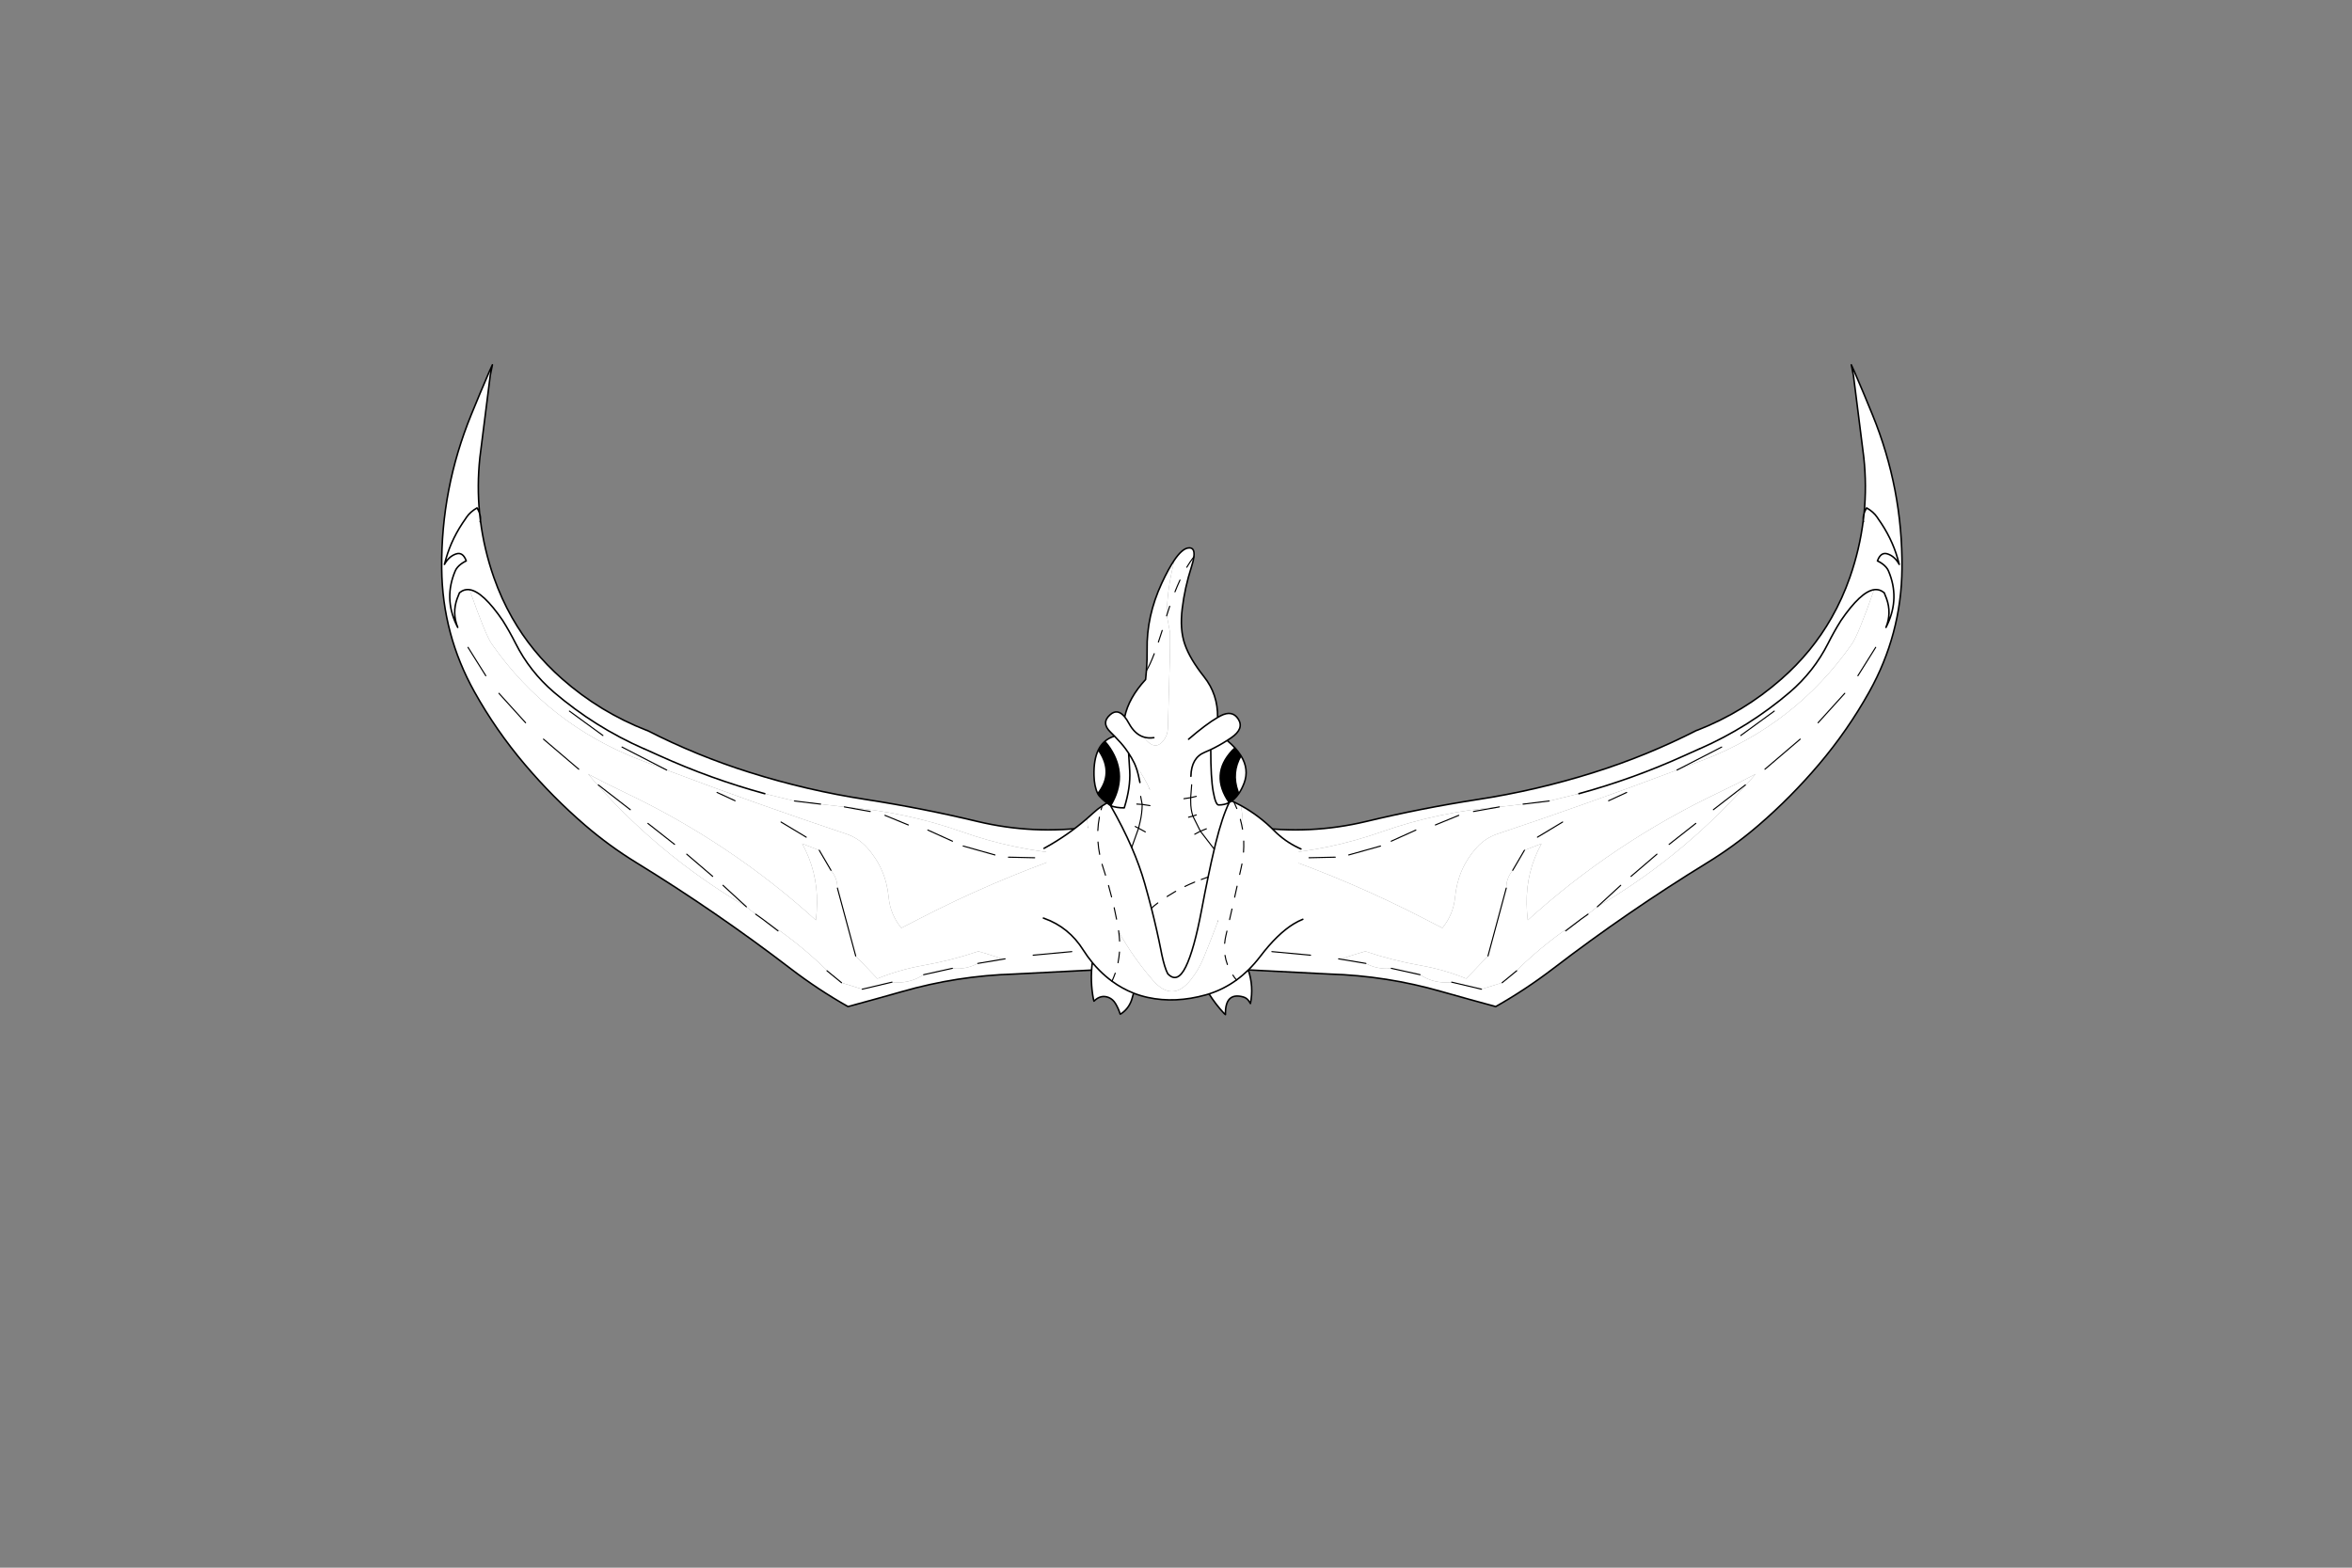 <?xml version="1.0" encoding="utf-8"?>
<!DOCTYPE svg PUBLIC "-//W3C//DTD SVG 1.1//EN" "http://www.w3.org/Graphics/SVG/1.1/DTD/svg11.dtd">
<svg version="1.1" xmlns="http://www.w3.org/2000/svg" xmlns:xlink="http://www.w3.org/1999/xlink" viewBox="0 0 30000 20000">

<rect x="0" y="0" width="30000" height="20000" fill="#808080" stroke="none"/>

<g enable-background="new">

<g>

<g>

<g transform="matrix(-0.49 0 0 0.49 15497 11206)">

<g>

<path fill-opacity="1.000" fill="#ffffff" d="M -17159 -7516 Q -16812 -7468 -16292 -6709 L -16292 -6708 Q -16118 -6431 -15960 -6118 Q -15591 -5386 -14963 -4847 Q -13898 -3936 -12612 -3371 L -12612 -3373 L -12214 -3194 Q -10882 -2590 -9473 -2205 L -8699 -2015 L -8020 -1933 L -7402 -1861 Q -5823 -1737 -4329 -1209 Q -2977 -733 -1548 -625 Q -3564 76 -5461 1056 L -5920 1292 Q -6207 937 -6250 490 Q -6322 -263 -6818 -808 Q -7039 -1051 -7351 -1157 Q -9700 -1942 -12026 -2820 Q -12362 -2947 -12698 -3076 Q -15112 -4003 -16584 -6108 Q -16741 -6332 -17159 -7516 Z M -14077 -2720 Q -13619 -2474 -13153 -2254 Q -10373 -937 -8143 1089 Q -8117 872 -8114 657 Q -8101 -180 -8501 -905 L -8501 -905 L -8056 -732 L -7750 -209 L -7716 -163 Q -7581 25 -7583 253 L -7107 2020 L -6542 2610 Q -5962 2374 -5347 2266 Q -4610 2136 -3914 1899 L -3687 1967 Q -3478 2029 -3272 2104 L -3928 2214 Q -4180 2350 -4467 2350 Q -4487 2350 -4507 2349 L -4591 2342 L -5339 2508 Q -5647 2711 -6008 2711 Q -6057 2711 -6107 2707 L -6162 2702 L -6936 2885 L -7475 2717 L -7854 2406 Q -7872 2380 -7893 2359 Q -8638 1634 -9526 1064 L -9711 932 L -9953 740 Q -12326 -656 -14077 -2720 Z M -16564 -13371 L -16645 -13193 Q -16886 -12635 -17115 -12072 Q -17902 -10146 -17884 -8072 Q -17877 -7207 -17659 -6395 Q -17447 -5602 -17034 -4861 Q -16471 -3851 -15720 -2966 Q -14996 -2111 -14147 -1380 Q -13520 -841 -12818 -410 Q -10736 868 -8799 2352 Q -8088 2896 -7308 3338 Q -6602 3147 -5901 2948 Q -4469 2536 -2981 2491 L -747 2377 Q -493 1925 -249 1468 Q 570 -65 -307 -1458 L -985 -1341 Q -1542 -1263 -2095 -1263 Q -3019 -1263 -3934 -1481 Q -5369 -1826 -6829 -2052 Q -8374 -2289 -9864 -2759 Q -11249 -3194 -12541 -3855 L -12543 -3852 Q -13766 -4328 -14749 -5194 Q -15544 -5893 -16051 -6787 Q -16333 -7282 -16527 -7837 Q -16783 -8570 -16876 -9321 L -16897 -9502 Q -16968 -10222 -16890 -10957 L -16620 -13094 L -16564 -13371 Z">

</path>

<path fill-opacity="1.000" fill="#ffffff" d="M -17159 -7516 Q -16741 -6332 -16584 -6108 Q -15112 -4003 -12698 -3076 Q -12362 -2947 -12026 -2820 Q -9700 -1942 -7351 -1157 Q -7039 -1051 -6818 -808 Q -6322 -263 -6250 490 Q -6207 937 -5920 1292 L -5461 1056 Q -3564 76 -1548 -625 Q -2977 -733 -4329 -1209 Q -5823 -1737 -7402 -1861 L -8020 -1933 L -8699 -2015 L -9473 -2205 Q -10882 -2590 -12214 -3194 L -12612 -3373 L -12612 -3371 Q -13898 -3936 -14963 -4847 Q -15591 -5386 -15960 -6118 Q -16118 -6431 -16292 -6708 L -16292 -6709 Q -16812 -7468 -17159 -7516 Z M -14077 -2720 Q -12326 -656 -9953 740 L -9711 932 L -9526 1064 Q -8638 1634 -7893 2359 Q -7872 2380 -7854 2406 L -7475 2717 L -6936 2885 L -6162 2702 L -6107 2707 Q -6057 2711 -6008 2711 Q -5646 2711 -5339 2508 L -4591 2342 L -4507 2349 Q -4487 2350 -4467 2350 Q -4179 2350 -3928 2214 L -3272 2104 Q -3478 2029 -3687 1967 L -3914 1899 Q -4610 2136 -5347 2266 Q -5962 2374 -6542 2610 L -7107 2020 L -7583 253 Q -7581 25 -7716 -163 L -7750 -209 L -8056 -732 L -8501 -905 L -8501 -905 Q -8101 -180 -8114 657 Q -8117 872 -8143 1089 Q -10373 -937 -13153 -2254 Q -13619 -2474 -14077 -2720 Z">

</path>

<path fill="none" stroke-opacity="1.000" stroke="rgb(0,0,0)" stroke-linejoin="round" stroke-linecap="round" stroke-width="28.572" d="M -10247 -2021 L -10716 -2237 M -8699 -2015 L -8020 -1933 M -12612 -3371 L -12612 -3373 M -11822 -885 L -12516 -1431 M -10830 -52 L -11505 -630 M -8395 -1073 L -9050 -1467 M -7750 -209 L -8056 -732 M -9953 740 L -10562 181 M -6729 -1741 L -7402 -1861 M -5738 -1391 L -6346 -1641 M -4309 -842 L -3482 -610 M -5229 -1258 L -4588 -968 M -3131 -552 L -2448 -537 M -1482 1907 L -2488 2000 M -7107 2020 L -7583 253 M -6162 2702 L -6936 2885 M -7475 2717 L -7854 2406 M -9526 1064 L -9129 1367 M -3272 2104 L -3928 2214 M -4591 2342 L -5339 2508 M -3219 2095 L -3272 2104 M -9711 932 L -9526 1064 M -16736 -5276 L -17199 -6015 M -14316 -2842 L -15234 -3625 M -12974 -1788 L -13807 -2433 M -15700 -4052 L -16394 -4818 M -13687 -3720 L -14559 -4355 M -12026 -2820 L -13190 -3419">

</path>

<path fill="none" stroke-opacity="1.000" stroke="rgb(0,0,0)" stroke-linejoin="round" stroke-linecap="round" stroke-width="40" d="M -12543 -3852 Q -13766 -4328 -14749 -5194 Q -15544 -5893 -16051 -6787 Q -16333 -7282 -16527 -7837 Q -16783 -8570 -16876 -9321 L -16881 -9286 M -12612 -3373 L -12214 -3194 Q -10882 -2590 -9473 -2205 M -17159 -7516 Q -17300 -7536 -17421 -7436 L -17481 -7285 Q -17617 -6909 -17467 -6535 L -17506 -6615 Q -17828 -7306 -17533 -8002 Q -17512 -8053 -17471 -8101 Q -17387 -8198 -17245 -8266 Q -17333 -8510 -17516 -8445 Q -17699 -8381 -17812 -8175 L -17770 -8329 Q -17617 -8868 -17260 -9368 L -17237 -9403 Q -17143 -9542 -16964 -9646 L -16939 -9601 Q -16912 -9552 -16897 -9502 Q -16968 -10222 -16890 -10957 L -16620 -13094 L -16564 -13371 L -16645 -13193 Q -16886 -12635 -17115 -12072 Q -17902 -10146 -17884 -8072 Q -17877 -7207 -17659 -6395 Q -17447 -5602 -17034 -4861 Q -16471 -3851 -15720 -2966 Q -14996 -2111 -14147 -1380 Q -13520 -841 -12818 -410 Q -10736 868 -8799 2352 Q -8088 2896 -7308 3338 Q -6602 3147 -5901 2948 Q -4469 2536 -2981 2491 L -747 2377 Q -493 1925 -249 1468 Q 570 -65 -307 -1458 L -985 -1341 Q -2471 -1132 -3934 -1481 Q -5369 -1826 -6829 -2052 Q -8374 -2289 -9864 -2759 Q -11249 -3194 -12541 -3855 M -16876 -9321 Q -16869 -9413 -16897 -9502 L -16876 -9321 Z M -17159 -7516 Q -16812 -7468 -16292 -6709 L -16292 -6708 Q -16118 -6431 -15960 -6118 Q -15591 -5386 -14963 -4847 Q -13898 -3936 -12612 -3371 M -16292 -6709 L -16292 -6708">

</path>

</g>

</g>

<g transform="matrix(0.49 0 0 0.49 14397 11206)">

<g>

<path fill-opacity="1.000" fill="#ffffff" d="M -17159 -7516 Q -16812 -7468 -16292 -6709 L -16292 -6708 Q -16118 -6431 -15960 -6118 Q -15591 -5386 -14963 -4847 Q -13898 -3936 -12612 -3371 L -12612 -3373 L -12214 -3194 Q -10882 -2590 -9473 -2205 L -8699 -2015 L -8020 -1933 L -7402 -1861 Q -5823 -1737 -4329 -1209 Q -2977 -733 -1548 -625 Q -3564 76 -5461 1056 L -5920 1292 Q -6207 937 -6250 490 Q -6322 -263 -6818 -808 Q -7039 -1051 -7351 -1157 Q -9700 -1942 -12026 -2820 Q -12362 -2947 -12698 -3076 Q -15112 -4003 -16584 -6108 Q -16741 -6332 -17159 -7516 Z M -14077 -2720 Q -13619 -2474 -13153 -2254 Q -10373 -937 -8143 1089 Q -8117 872 -8114 657 Q -8101 -180 -8501 -905 L -8501 -905 L -8056 -732 L -7750 -209 L -7716 -163 Q -7581 25 -7583 253 L -7107 2020 L -6542 2610 Q -5962 2374 -5347 2266 Q -4610 2136 -3914 1899 L -3687 1967 Q -3478 2029 -3272 2104 L -3928 2214 Q -4180 2350 -4467 2350 Q -4487 2350 -4507 2349 L -4591 2342 L -5339 2508 Q -5647 2711 -6008 2711 Q -6057 2711 -6107 2707 L -6162 2702 L -6936 2885 L -7475 2717 L -7854 2406 Q -7872 2380 -7893 2359 Q -8638 1634 -9526 1064 L -9711 932 L -9953 740 Q -12326 -656 -14077 -2720 Z M -16564 -13371 L -16645 -13193 Q -16886 -12635 -17115 -12072 Q -17902 -10146 -17884 -8072 Q -17877 -7207 -17659 -6395 Q -17447 -5602 -17034 -4861 Q -16471 -3851 -15720 -2966 Q -14996 -2111 -14147 -1380 Q -13520 -841 -12818 -410 Q -10736 868 -8799 2352 Q -8088 2896 -7308 3338 Q -6602 3147 -5901 2948 Q -4469 2536 -2981 2491 L -747 2377 Q -493 1925 -249 1468 Q 570 -65 -307 -1458 L -985 -1341 Q -1542 -1263 -2095 -1263 Q -3019 -1263 -3934 -1481 Q -5369 -1826 -6829 -2052 Q -8374 -2289 -9864 -2759 Q -11249 -3194 -12541 -3855 L -12543 -3852 Q -13766 -4328 -14749 -5194 Q -15544 -5893 -16051 -6787 Q -16333 -7282 -16527 -7837 Q -16783 -8570 -16876 -9321 L -16897 -9502 Q -16968 -10222 -16890 -10957 L -16620 -13094 L -16564 -13371 Z">

</path>

<path fill-opacity="1.000" fill="#ffffff" d="M -17159 -7516 Q -16741 -6332 -16584 -6108 Q -15112 -4003 -12698 -3076 Q -12362 -2947 -12026 -2820 Q -9700 -1942 -7351 -1157 Q -7039 -1051 -6818 -808 Q -6322 -263 -6250 490 Q -6207 937 -5920 1292 L -5461 1056 Q -3564 76 -1548 -625 Q -2977 -733 -4329 -1209 Q -5823 -1737 -7402 -1861 L -8020 -1933 L -8699 -2015 L -9473 -2205 Q -10882 -2590 -12214 -3194 L -12612 -3373 L -12612 -3371 Q -13898 -3936 -14963 -4847 Q -15591 -5386 -15960 -6118 Q -16118 -6431 -16292 -6708 L -16292 -6709 Q -16812 -7468 -17159 -7516 Z M -14077 -2720 Q -12326 -656 -9953 740 L -9711 932 L -9526 1064 Q -8638 1634 -7893 2359 Q -7872 2380 -7854 2406 L -7475 2717 L -6936 2885 L -6162 2702 L -6107 2707 Q -6057 2711 -6008 2711 Q -5646 2711 -5339 2508 L -4591 2342 L -4507 2349 Q -4487 2350 -4467 2350 Q -4179 2350 -3928 2214 L -3272 2104 Q -3478 2029 -3687 1967 L -3914 1899 Q -4610 2136 -5347 2266 Q -5962 2374 -6542 2610 L -7107 2020 L -7583 253 Q -7581 25 -7716 -163 L -7750 -209 L -8056 -732 L -8501 -905 L -8501 -905 Q -8101 -180 -8114 657 Q -8117 872 -8143 1089 Q -10373 -937 -13153 -2254 Q -13619 -2474 -14077 -2720 Z">

</path>

<path fill="none" stroke-opacity="1.000" stroke="rgb(0,0,0)" stroke-linejoin="round" stroke-linecap="round" stroke-width="28.572" d="M -10247 -2021 L -10716 -2237 M -8699 -2015 L -8020 -1933 M -12612 -3371 L -12612 -3373 M -11822 -885 L -12516 -1431 M -10830 -52 L -11505 -630 M -8395 -1073 L -9050 -1467 M -7750 -209 L -8056 -732 M -9953 740 L -10562 181 M -6729 -1741 L -7402 -1861 M -5738 -1391 L -6346 -1641 M -4309 -842 L -3482 -610 M -5229 -1258 L -4588 -968 M -3131 -552 L -2448 -537 M -1482 1907 L -2488 2000 M -7107 2020 L -7583 253 M -6162 2702 L -6936 2885 M -7475 2717 L -7854 2406 M -9526 1064 L -9129 1367 M -3272 2104 L -3928 2214 M -4591 2342 L -5339 2508 M -3219 2095 L -3272 2104 M -9711 932 L -9526 1064 M -16736 -5276 L -17199 -6015 M -14316 -2842 L -15234 -3625 M -12974 -1788 L -13807 -2433 M -15700 -4052 L -16394 -4818 M -13687 -3720 L -14559 -4355 M -12026 -2820 L -13190 -3419">

</path>

<path fill="none" stroke-opacity="1.000" stroke="rgb(0,0,0)" stroke-linejoin="round" stroke-linecap="round" stroke-width="40" d="M -12543 -3852 Q -13766 -4328 -14749 -5194 Q -15544 -5893 -16051 -6787 Q -16333 -7282 -16527 -7837 Q -16783 -8570 -16876 -9321 L -16881 -9286 M -12612 -3373 L -12214 -3194 Q -10882 -2590 -9473 -2205 M -17159 -7516 Q -17300 -7536 -17421 -7436 L -17481 -7285 Q -17617 -6909 -17467 -6535 L -17506 -6615 Q -17828 -7306 -17533 -8002 Q -17512 -8053 -17471 -8101 Q -17387 -8198 -17245 -8266 Q -17333 -8510 -17516 -8445 Q -17699 -8381 -17812 -8175 L -17770 -8329 Q -17617 -8868 -17260 -9368 L -17237 -9403 Q -17143 -9542 -16964 -9646 L -16939 -9601 Q -16912 -9552 -16897 -9502 Q -16968 -10222 -16890 -10957 L -16620 -13094 L -16564 -13371 L -16645 -13193 Q -16886 -12635 -17115 -12072 Q -17902 -10146 -17884 -8072 Q -17877 -7207 -17659 -6395 Q -17447 -5602 -17034 -4861 Q -16471 -3851 -15720 -2966 Q -14996 -2111 -14147 -1380 Q -13520 -841 -12818 -410 Q -10736 868 -8799 2352 Q -8088 2896 -7308 3338 Q -6602 3147 -5901 2948 Q -4469 2536 -2981 2491 L -747 2377 Q -493 1925 -249 1468 Q 570 -65 -307 -1458 L -985 -1341 Q -2471 -1132 -3934 -1481 Q -5369 -1826 -6829 -2052 Q -8374 -2289 -9864 -2759 Q -11249 -3194 -12541 -3855 M -16876 -9321 Q -16869 -9413 -16897 -9502 L -16876 -9321 Z M -17159 -7516 Q -16812 -7468 -16292 -6709 L -16292 -6708 Q -16118 -6431 -15960 -6118 Q -15591 -5386 -14963 -4847 Q -13898 -3936 -12612 -3371 M -16292 -6709 L -16292 -6708">

</path>

</g>

</g>

<g transform="matrix(0.49 0 0 0.49 14898 11383)">

<g>

<path fill-opacity="1.000" fill="#ffffff" d="M 29 -2731 Q 18 -2731 8 -2731 Q -776 -2726 -1474 -2386 Q -1599 -2325 -1713 -2248 Q -1836 -2166 -1946 -2064 L -2106 -1921 Q -2052 -1146 -1855 -395 Q -1659 357 -1282 1029 L -1276 1040 Q -894 1719 -385 2301 Q -138 2582 102 2582 Q 356 2582 602 2267 Q 800 2015 923 1716 Q 1200 1045 1441 361 Q 1694 -359 1875 -1101 Q 2015 -1677 1895 -2259 L 1717 -2350 Q 1597 -2408 1472 -2457 Q 775 -2731 29 -2731 Z M -1970 1830 Q -2032 2311 -1941 2784 L -1927 2835 Q -1807 2714 -1673 2714 Q -1610 2714 -1543 2741 Q -1434 2786 -1367 2898 Q -1289 3028 -1245 3172 L -1222 3164 Q -991 3009 -923 2720 L -896 2627 Q -1194 2510 -1458 2316 Q -1629 2191 -1785 2034 Q -1883 1935 -1970 1830 Z M 2090 2025 Q 1942 2169 1782 2285 Q 1453 2524 1069 2647 Q 1240 2920 1464 3159 L 1495 3185 Q 1485 2702 1801 2702 Q 1871 2702 1958 2726 Q 2051 2751 2109 2838 L 2146 2897 Q 2234 2453 2090 2025 Z">

</path>

<path fill-opacity="1.000" fill="#ffffff" d="M 1895 -2259 Q 2015 -1677 1875 -1101 Q 1694 -359 1441 361 Q 1200 1045 923 1716 Q 800 2015 602 2267 Q 356 2582 102 2582 Q -138 2582 -385 2301 Q -894 1719 -1276 1040 L -1282 1029 L -1282 1029 Q -1282 1029 -1282 1029 Q -1659 357 -1855 -395 Q -2052 -1146 -2106 -1921 Q -2608 -1486 -3180 -1169 L -3155 -914 Q -3093 -111 -3225 679 Q -2578 909 -2203 1509 Q -2097 1677 -1970 1830 Q -1883 1935 -1785 2034 Q -1629 2191 -1458 2316 Q -1194 2510 -896 2627 Q -717 2697 -525 2739 Q -231 2803 76 2803 Q 518 2803 988 2671 L 1069 2647 Q 1453 2524 1782 2285 Q 1942 2169 2090 2025 Q 2251 1867 2398 1675 Q 2848 1083 3270 825 Q 3289 538 3323 253 Q 3408 -449 3399 -1155 Q 3043 -1323 2763 -1604 Q 2369 -2000 1895 -2259 Z">

</path>

<path fill="none" stroke-opacity="1.000" stroke="rgb(0,0,0)" stroke-linejoin="round" stroke-linecap="round" stroke-width="28.572" d="M 1717 -2350 L 1791 -2180 M 1971 -1332 Q 1976 -1190 1966 -1045 M 1884 -1897 Q 1918 -1770 1940 -1642 M 1925 -736 L 1908 -655 L 1866 -464 M -1713 -2248 L -1742 -2149 M -1786 -1954 Q -1819 -1782 -1827 -1606 M -1282 1029 L -1286 1001 M -1716 -728 L -1689 -641 L -1627 -444 M -1822 -1307 Q -1811 -1148 -1779 -987 M -1401 404 L -1339 701 M -1263 1557 Q -1274 1698 -1301 1834 M -1282 1029 Q -1266 1153 -1260 1273 M -1458 2316 Q -1411 2213 -1374 2107 M 1782 2285 Q 1730 2222 1688 2157 M 1484 1644 Q 1503 1765 1546 1881 M 1534 1012 L 1508 1124 Q 1484 1229 1475 1330 M 1665 437 L 1603 712 M -1548 -175 L -1469 121 M 1798 -157 L 1735 128">

</path>

<path fill="none" stroke-opacity="1.000" stroke="rgb(0,0,0)" stroke-linejoin="round" stroke-linecap="round" stroke-width="40" d="M -2106 -1921 L -1946 -2064 Q -1836 -2166 -1713 -2248 Q -1599 -2325 -1474 -2386 Q -776 -2726 8 -2731 Q 765 -2735 1472 -2457 Q 1597 -2408 1717 -2350 L 1895 -2259 Q 2369 -2000 2763 -1604 Q 3043 -1323 3399 -1155 L 3461 -1127 M -3227 -1143 L -3180 -1169 Q -2608 -1486 -2106 -1921 M -3225 679 Q -2578 909 -2203 1509 Q -2097 1677 -1970 1830 Q -1883 1935 -1785 2034 Q -1629 2191 -1458 2316 M -1970 1830 Q -2032 2311 -1941 2784 L -1927 2835 Q -1750 2657 -1543 2741 Q -1434 2786 -1367 2898 Q -1289 3028 -1245 3172 L -1222 3164 Q -991 3009 -923 2720 L -896 2627 Q -1194 2510 -1458 2316 M -896 2627 Q -717 2697 -525 2739 Q 190 2895 988 2671 L 1069 2647 Q 1453 2524 1782 2285 M -3243 673 L -3225 679 M 3270 825 Q 3391 751 3509 704 M 3270 825 Q 2848 1083 2398 1675 Q 2251 1867 2090 2025 Q 2234 2453 2146 2897 L 2109 2838 Q 2051 2751 1958 2726 Q 1483 2595 1495 3185 L 1464 3159 Q 1240 2920 1069 2647 M 2090 2025 Q 1942 2169 1782 2285">

</path>

</g>

</g>

<g transform="matrix(0.49 0 0 0.49 14924 10751)">

<g>

<path fill-opacity="1.000" fill="rgb(255,255,255)" d="M 1846 -2265 Q 1594 -1822 1766 -1340 L 1789 -1278 Q 1866 -1391 1927 -1548 Q 2065 -1910 1846 -2265 Z M -1867 -2415 Q -1989 -2164 -1980 -1756 Q -1974 -1468 -1882 -1277 Q -1464 -1800 -1840 -2376 L -1867 -2415 Z M 1486 -2662 Q 1274 -2526 1060 -2424 Q 1059 -1679 1125 -1323 Q 1187 -982 1265 -982 Q 1268 -982 1272 -983 Q 1419 -983 1540 -1046 Q 1036 -1775 1617 -2398 L 1691 -2468 Q 1602 -2565 1486 -2662 Z M -1445 -2774 Q -1592 -2731 -1698 -2638 Q -1621 -2553 -1561 -2462 Q -1084 -1737 -1547 -964 Q -1399 -907 -1199 -907 Q -1196 -907 -1192 -907 Q -1026 -1438 -1049 -1865 L -1078 -2331 L -1159 -2447 Q -1267 -2593 -1445 -2774 Z">

</path>

<path fill-opacity="1.000" fill="rgb(0,0,0)" d="M 1691 -2468 L 1617 -2398 Q 1036 -1775 1540 -1046 Q 1681 -1120 1789 -1278 L 1766 -1340 Q 1594 -1822 1846 -2265 Q 1783 -2367 1691 -2468 Z M -1707 -2640 Q -1720 -2640 -1720 -2619 Q -1809 -2535 -1867 -2415 L -1840 -2376 Q -1464 -1800 -1882 -1277 Q -1829 -1166 -1547 -964 Q -1084 -1737 -1561 -2462 Q -1621 -2553 -1698 -2638 Q -1703 -2640 -1707 -2640 Z">

</path>

<path fill-opacity="1.000" fill="#ffffff" d="M 504 -7676 Q 483 -7676 458 -7671 Q 303 -7640 110 -7355 L 72 -7174 Q -76 -6553 -85 -5921 L 0 -5471 Q 3 -5139 -5 -4807 L -56 -2987 Q -61 -2830 -133 -2715 Q -250 -2532 -380 -2532 Q -523 -2532 -684 -2751 Q -916 -2822 -1072 -3110 Q -1126 -3209 -1180 -3275 Q -1287 -3405 -1396 -3405 Q -1476 -3405 -1556 -3335 Q -1802 -3122 -1549 -2878 L -1445 -2774 Q -1267 -2593 -1159 -2447 L -1078 -2331 Q -994 -2203 -931 -2074 Q -902 -2013 -876 -1937 Q -812 -1895 -770 -1832 Q -381 -1250 -299 -528 Q -190 432 -51 1385 L -39 1575 Q 14 2265 -215 2911 Q -141 3258 -60 3411 Q 33 3510 122 3510 Q 271 3510 409 3232 Q 627 2788 824 1738 Q 910 1280 991 893 Q 1073 494 1151 169 L 1190 6 Q 1359 -676 1540 -1046 L 1540 -1046 Q 1419 -983 1272 -983 Q 1269 -982 1265 -982 Q 1187 -982 1125 -1323 Q 1059 -1679 1060 -2424 Q 1274 -2526 1486 -2662 L 1592 -2732 Q 1934 -2967 1778 -3216 Q 1683 -3366 1533 -3366 Q 1434 -3366 1310 -3301 L 1238 -3261 Q 1248 -3865 882 -4325 Q 516 -4786 384 -5169 Q 251 -5552 317 -6094 Q 382 -6637 557 -7181 Q 608 -7338 621 -7445 L 621 -7445 Q 621 -7445 621 -7445 Q 649 -7676 504 -7676 Z">

</path>

<path fill-opacity="1.000" fill="#ffffff" d="M 110 -7355 Q -41 -7133 -216 -6756 Q -614 -5896 -597 -5023 Q -592 -4788 -615 -4480 L -636 -4249 Q -1078 -3769 -1180 -3275 Q -1126 -3209 -1072 -3110 Q -916 -2822 -684 -2751 Q -524 -2532 -380 -2532 Q -249 -2532 -133 -2715 Q -61 -2830 -56 -2987 L -5 -4807 Q 3 -5139 0 -5471 L -85 -5921 Q -76 -6553 72 -7174 L 110 -7355 Z M -1078 -2331 L -1049 -1865 Q -1026 -1438 -1192 -907 Q -1195 -907 -1199 -907 Q -1399 -907 -1547 -964 L -1547 -964 Q -1224 -399 -998 123 Q -787 610 -660 1058 Q -566 1388 -485 1706 Q -339 2281 -234 2814 L -215 2911 Q 14 2265 -39 1575 L -51 1385 Q -190 432 -299 -528 Q -381 -1250 -770 -1832 Q -812 -1895 -876 -1937 L -876 -1937 Q -876 -1937 -876 -1937 Q -902 -2013 -931 -2074 Q -994 -2203 -1078 -2331 Z">

</path>

<path fill="none" stroke-opacity="1.000" stroke="rgb(0,0,0)" stroke-linejoin="round" stroke-linecap="round" stroke-width="40" d="M 621 -7445 Q 653 -7710 458 -7671 Q 303 -7640 110 -7355 M 621 -7445 Q 608 -7338 557 -7181 Q 382 -6637 317 -6094 Q 251 -5552 384 -5169 Q 516 -4786 882 -4325 Q 1248 -3865 1238 -3261 L 1310 -3301 Q 1621 -3465 1778 -3216 Q 1934 -2967 1592 -2732 L 1486 -2662 Q 1602 -2565 1691 -2468 Q 1783 -2367 1846 -2265 Q 2065 -1910 1927 -1548 Q 1866 -1391 1789 -1278 Q 1681 -1120 1540 -1046 Q 1359 -676 1190 6 L 1151 169 Q 1073 494 991 893 Q 910 1280 824 1738 Q 627 2788 409 3232 Q 190 3675 -60 3411 Q -141 3258 -215 2911 L -234 2814 Q -339 2281 -485 1706 Q -566 1388 -660 1058 Q -787 610 -998 123 Q -1224 -399 -1547 -964 Q -1829 -1166 -1882 -1277 Q -1974 -1468 -1980 -1756 Q -1989 -2164 -1867 -2415 Q -1809 -2535 -1720 -2619 M -1698 -2638 Q -1592 -2731 -1445 -2774 L -1549 -2878 Q -1802 -3122 -1556 -3335 Q -1366 -3501 -1180 -3275 Q -1078 -3769 -636 -4249 L -615 -4480 Q -592 -4788 -597 -5023 Q -614 -5896 -216 -6756 Q -41 -7133 110 -7355 M 1486 -2662 Q 1274 -2526 1060 -2424 Q 1059 -1679 1125 -1323 Q 1190 -968 1272 -983 Q 1419 -983 1540 -1046 Q 1036 -1775 1617 -2398 L 1691 -2468 M 1060 -2424 L 901 -2354 Q 553 -2211 543 -1730 M 483 -2695 Q 941 -3089 1238 -3261 M 1846 -2265 Q 1594 -1822 1766 -1340 L 1789 -1278 M -684 -2751 Q -916 -2822 -1072 -3110 Q -1126 -3209 -1180 -3275 M -1445 -2774 Q -1267 -2593 -1159 -2447 L -1078 -2331 Q -994 -2203 -931 -2074 Q -902 -2013 -876 -1937 M -422 -2735 Q -563 -2714 -684 -2751 M -1882 -1277 Q -1464 -1800 -1840 -2376 L -1867 -2415 M -1720 -2619 L -1698 -2638 Q -1621 -2553 -1561 -2462 Q -1084 -1737 -1547 -964 Q -1396 -906 -1192 -907 Q -1026 -1438 -1049 -1865 L -1078 -2331 M -876 -1937 Q -823 -1783 -784 -1569">

</path>

<path fill="none" stroke-opacity="1.000" stroke="rgb(0,0,0)" stroke-linejoin="round" stroke-linecap="round" stroke-width="28.572" d="M 436 -7173 Q 526 -7324 621 -7445 M -85 -5921 L -9 -6156 M 128 -6532 Q 192 -6694 259 -6838 M 683 -1207 L 537 -1173 L 538 -1066 Q 536 -877 594 -693 L 683 -724 M 362 -1146 L 537 -1173 L 563 -1509 M 1151 169 L 790 -300 L 643 -221 M 594 -693 L 790 -300 L 945 -362 M 482 -664 L 594 -693 M 813 958 Q 901 924 991 893 M 387 1139 Q 512 1078 641 1025 M -51 1385 Q 33 1331 120 1281 L 147 1266 M -303 -5224 L -204 -5527 M -89 -5906 L -85 -5921 M -615 -4480 Q -527 -4618 -411 -4921 M -765 -1207 L -725 -997 L -523 -966 M -998 123 L -819 -378 L -906 -422 M -819 -378 L -780 -542 Q -727 -764 -725 -997 L -865 -1006 M -819 -378 L -644 -282 M -485 1706 Q -406 1633 -319 1569 M -76 1401 L -51 1385">

</path>

</g>

</g>

</g>

</g>

</g>

</svg>
